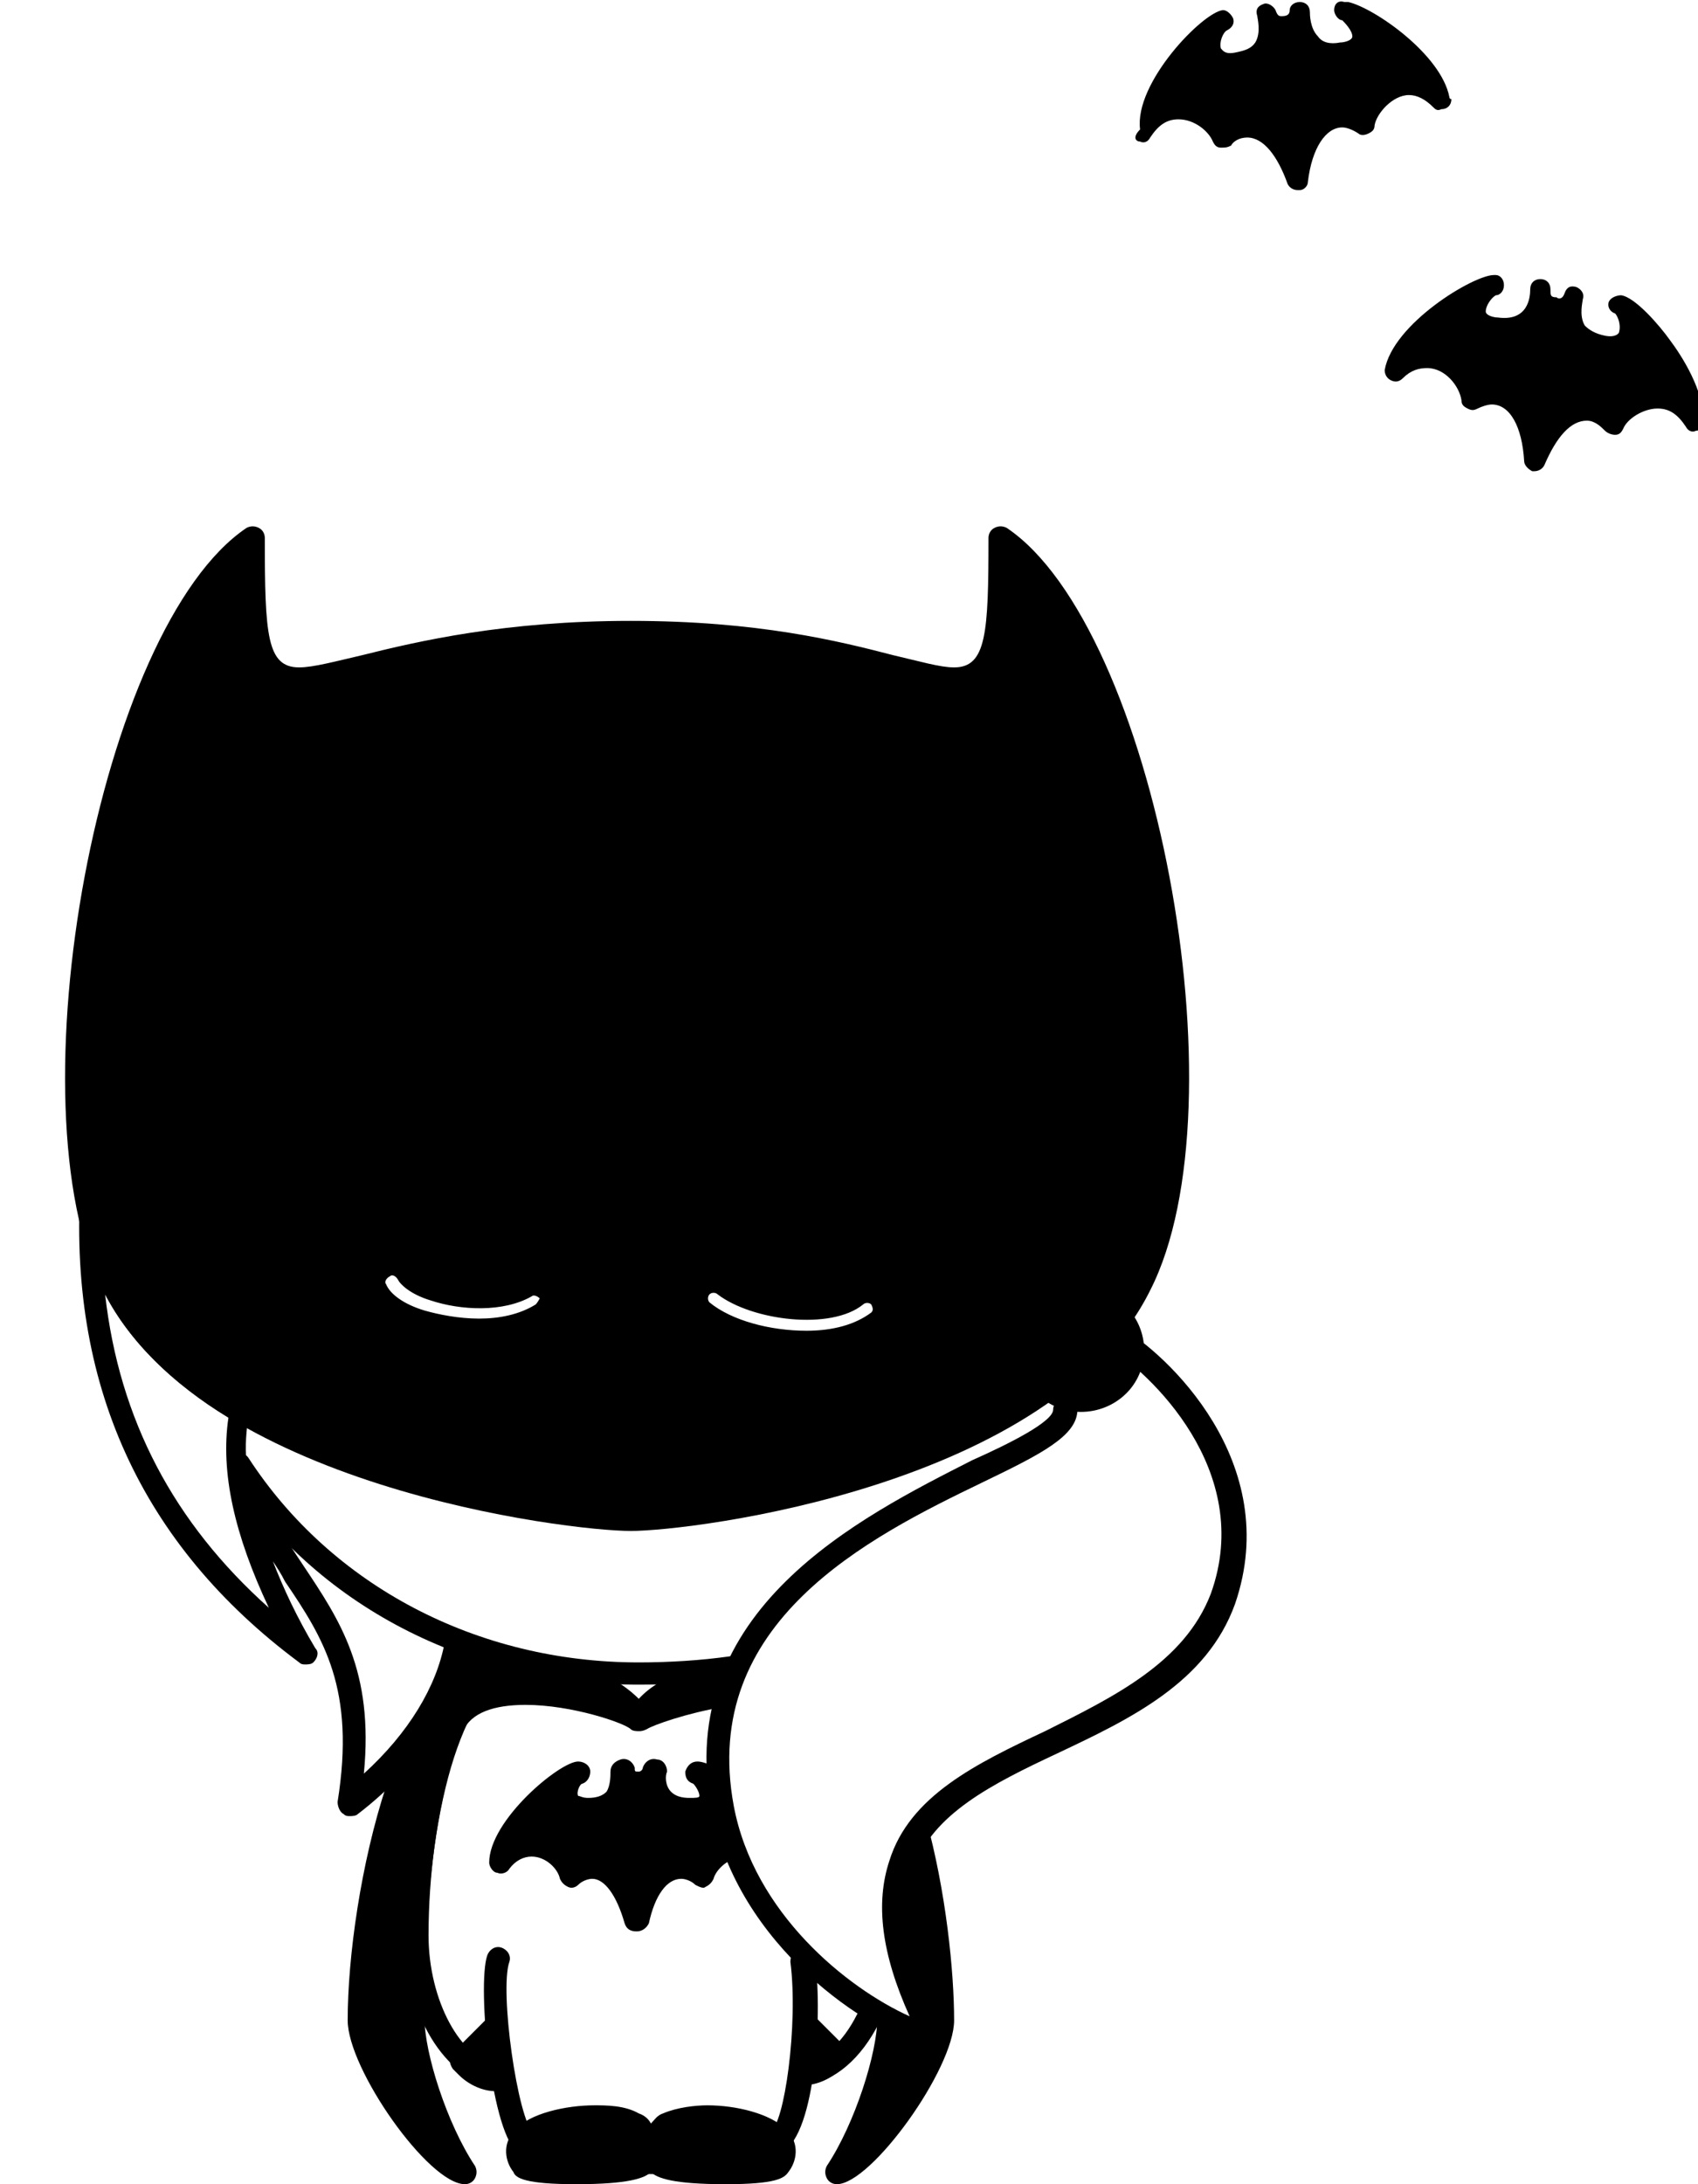 <?xml version="1.0" encoding="utf-8"?>
<!-- Generator: Adobe Illustrator 17.1.0, SVG Export Plug-In . SVG Version: 6.00 Build 0)  -->
<!DOCTYPE svg PUBLIC "-//W3C//DTD SVG 1.1//EN" "http://www.w3.org/Graphics/SVG/1.1/DTD/svg11.dtd">
<svg version="1.1" id="Layer_1" xmlns="http://www.w3.org/2000/svg" xmlns:xlink="http://www.w3.org/1999/xlink" x="0px" y="0px"
	 viewBox="0 0 84 108" enable-background="new 0 0 84 108" xml:space="preserve">
<g>
	<g>
		<path d="M32.2,107.5c-2.8,0-5.6-0.3-6.5-1c-1.4-0.8-2.1-8.3-1.6-9.8c0.1-0.3,0.4-0.5,0.7-0.4c0.3,0.1,0.5,0.4,0.4,0.7
			c-0.5,1.4,0.4,7.8,1.2,8.5c1.7,1.1,10.6,1,11.6,0c0,0,0.1-0.1,0.1-0.1c0.7-0.3,1.4-5.3,1-8.4c0-0.3,0.2-0.6,0.5-0.7
			c0.3-0.1,0.6,0.2,0.7,0.5c0.4,2.4,0.1,8.7-1.6,9.6C37.7,107.2,35,107.5,32.2,107.5z"/>
	</g>
	<path d="M36.1,81.9c-1.4,0.2-3,0.3-4.5,0.3c-8,0-15.2-3.8-19.3-10.1c-0.2-0.3-0.5-0.3-0.8-0.2c-0.3,0.2-0.3,0.5-0.2,0.8
		c4.3,6.7,11.9,10.6,20.3,10.6c1.6,0,3.1-0.1,4.6-0.3c0.3,0,0.5-0.3,0.5-0.7C36.7,82.1,36.4,81.8,36.1,81.9z"/>
	<path d="M25,100.1c0-0.2-0.2-0.4-0.4-0.4c-0.2-0.1-0.4,0-0.6,0.2l-1.6,1.6c-0.2,0.2-0.2,0.5,0,0.8c0.1,0.1,0.2,0.2,0.3,0.3
		c0.5,0.5,1.2,0.8,1.8,0.8c0.1,0,0.2,0,0.3,0c0.2,0,0.3-0.1,0.4-0.2C25.4,102.8,25.5,102.7,25,100.1z"/>
	<g>
		<path d="M24.6,103.2C24.6,103.2,24.5,103.2,24.6,103.2c-2.6-0.3-4.6-3.7-4.6-7.5c0-5.9,1.7-12.1,3.8-14c0.2-0.2,0.6-0.2,0.8,0
			c0.2,0.2,0.2,0.6,0,0.8c-1.7,1.5-3.4,7.2-3.4,13.2c0,3.2,1.6,6.2,3.5,6.4c0.3,0,0.5,0.3,0.5,0.6C25.1,103,24.9,103.2,24.6,103.2z"
			/>
	</g>
	<path d="M51.4,69c0,0,0.1,0.1,0.1,0.1c1.3,1.1,3.3,0.9,4.4-0.4c1-1.2,0.9-2.9-0.1-4C54.6,66.3,53.2,67.8,51.4,69z"/>
	<path d="M42,101.4l-1.6-1.6c-0.2-0.2-0.4-0.2-0.6-0.2c-0.2,0.1-0.4,0.2-0.4,0.4c-0.5,2.6-0.4,2.7-0.3,2.9c0.1,0.1,0.2,0.2,0.4,0.2
		c0.1,0,0.2,0,0.3,0c0.6,0,1.3-0.3,1.8-0.8c0.1-0.1,0.2-0.2,0.3-0.3C42.2,102,42.2,101.6,42,101.4z"/>
	<path d="M43.2,99.3c-0.3-0.1-0.6,0-0.8,0.3c-0.7,1.4-1.7,2.3-2.7,2.4c-0.3,0-0.5,0.3-0.5,0.6c0,0.3,0.3,0.5,0.6,0.5c0,0,0,0,0.1,0
		c1.4-0.2,2.7-1.3,3.6-3.1C43.7,99.8,43.5,99.5,43.2,99.3z"/>
	<path d="M49.8,26.1c-0.2-0.1-0.4-0.1-0.6,0c-0.2,0.1-0.3,0.3-0.3,0.5c0,4.7-0.1,6.4-1.7,6.4c-0.7,0-1.7-0.3-3-0.6
		c-2.7-0.7-6.7-1.7-13-1.7c-6.2,0-10.5,1-13.3,1.7c-1.3,0.3-2.4,0.6-3.1,0.6c-1.6,0-1.7-1.6-1.7-6.4c0-0.2-0.1-0.4-0.3-0.5
		c-0.2-0.1-0.4-0.1-0.6,0C4.9,31,0.5,54.6,5.1,63.8c4.8,9.7,23,11.9,26.1,11.9c3.1,0,20.9-2.2,25.7-11.9
		C61.6,54.6,57.1,31,49.8,26.1z M26.5,64.5c-0.8,0.5-1.8,0.7-2.8,0.7c-1,0-2-0.2-2.7-0.4c-1-0.3-1.7-0.8-1.9-1.3
		c-0.1-0.1,0-0.3,0.2-0.4c0.1-0.1,0.3,0,0.4,0.2c0.1,0.2,0.6,0.7,1.6,1c1.5,0.5,3.6,0.6,5-0.2c0.1-0.1,0.3,0,0.4,0.1
		C26.7,64.2,26.6,64.4,26.5,64.5z M43.1,64.9c-0.8,0.6-1.9,0.9-3.2,0.9c-1.8,0-3.7-0.5-4.8-1.4c-0.1-0.1-0.1-0.3,0-0.4
		c0.1-0.1,0.3-0.1,0.4,0c1.7,1.3,5.6,1.8,7.2,0.5c0.1-0.1,0.3-0.1,0.4,0C43.2,64.7,43.2,64.8,43.1,64.9z"/>
	<g>
		<path d="M25.2,81.8c-0.1-0.2-0.3-0.4-0.5-0.4c-4.9,0-7.5,12.2-7.5,18.5c0,2.4,4,8.1,5.8,8.1c0.2,0,0.4-0.1,0.5-0.3
			c0.1-0.2,0.1-0.4,0-0.6c-1.4-2.1-2.5-5.6-2.5-7.3l0-0.3c0-9.1,1.4-14.8,4.1-17C25.2,82.3,25.3,82.1,25.2,81.8z"/>
	</g>
	<path d="M22.7,80.7c-0.3-0.1-0.6,0.2-0.7,0.5c-0.4,2.2-1.8,4.5-4,6.5c0.5-5.1-1.2-7.6-3-10.3c-1-1.5-2-3-2.8-5.1
		c-0.1-0.8,0-1.6,0.1-2.4c0-0.2-0.1-0.5-0.3-0.6c-2.9-1.7-4.9-3.8-6-6.1c-0.7-1.3-0.7-2.2-0.9-3.9c0-0.3-0.1-0.7-0.1-1.1
		c0-0.3-0.3-0.5-0.6-0.5C4.2,57.8,4,58,4,58.3c-0.7,10.1,3,18.1,10.8,23.9c0.1,0.1,0.2,0.1,0.3,0.1c0.1,0,0.3,0,0.4-0.1
		c0.2-0.2,0.3-0.5,0.1-0.7c-0.9-1.5-1.6-3-2.1-4.3c0.2,0.3,0.4,0.6,0.6,1c1.9,2.8,3.5,5.3,2.6,10.9c0,0.2,0.1,0.5,0.3,0.6
		c0.1,0.1,0.2,0.1,0.3,0.1c0.1,0,0.3,0,0.4-0.1c3-2.3,5-5.3,5.5-8.1C23.2,81.1,23,80.8,22.7,80.7z M5.2,64c1.2,2.3,3.3,4.4,6.1,6.1
		c-0.4,2.7,0.3,5.8,2,9.4C8.6,75.3,5.9,70.2,5.2,64z"/>
	<g>
		<path d="M46.1,100.6c-0.7-0.2-1.6-0.6-2.7-1.2l0,0.4c0,1.7-1.1,5.2-2.5,7.3c-0.1,0.2-0.1,0.4,0,0.6c0.1,0.2,0.3,0.3,0.5,0.3
			c1.7,0,5.8-5.7,5.8-8.1c0-2.4-0.4-6.4-1.4-10C43.8,92,43.3,95.2,46.1,100.6z"/>
	</g>
	<g>
		<path d="M55.4,65.6c-0.3-0.2-0.6-0.1-0.8,0.2c-0.2,0.3-0.1,0.6,0.2,0.8c2,1.2,7.3,6.1,5.1,12.2c-1.3,3.4-4.8,5.1-8.2,6.8
			c-3.4,1.6-6.7,3.2-7.7,6.4c-0.7,2.1-0.4,4.6,1,7.7c-3.1-1.4-7.7-5.1-8.7-10.4c-1.7-9.1,6.7-13.3,12.3-16c2.9-1.4,4.7-2.3,4.7-3.6
			c0-0.3-0.3-0.6-0.6-0.6s-0.6,0.3-0.6,0.6c0,0.6-2.2,1.7-4,2.5c-5.5,2.8-14.8,7.4-12.9,17.3c1.3,6.7,7.7,11,10.9,11.8
			c0,0,0.1,0,0.1,0c0.2,0,0.3-0.1,0.5-0.2c0.1-0.2,0.2-0.4,0.1-0.6c-1.8-3.4-2.3-6.1-1.6-8.1c0.9-2.7,3.9-4.2,7.1-5.7
			c3.6-1.7,7.4-3.5,8.8-7.4C63.5,72.3,57.7,66.9,55.4,65.6z"/>
	</g>
	<path d="M35.7,89.3c-0.1-0.6-0.2-1.2-0.2-1.8c-0.4-0.3-0.8-0.4-1-0.4c-0.3,0-0.5,0.2-0.6,0.5c0,0.3,0.1,0.5,0.4,0.6
		c0.1,0.1,0.3,0.4,0.3,0.6c0,0.1-0.2,0.1-0.5,0.1c-0.4,0-0.7-0.1-0.9-0.3c-0.3-0.3-0.3-0.8-0.2-1c0-0.3-0.2-0.6-0.5-0.6
		c-0.3-0.1-0.6,0.1-0.7,0.4c0,0.1-0.1,0.2-0.2,0.2c-0.2,0-0.2,0-0.2-0.2c-0.1-0.3-0.4-0.5-0.7-0.4c-0.3,0.1-0.5,0.3-0.5,0.6
		c0,0.2,0,0.7-0.2,1c-0.2,0.2-0.5,0.3-0.9,0.3c-0.3,0-0.4-0.1-0.5-0.1c-0.1-0.2,0.1-0.6,0.2-0.6c0.3-0.1,0.4-0.4,0.4-0.6
		c0-0.3-0.3-0.5-0.6-0.5c-0.9,0-4.4,2.9-4.4,5c0,0.2,0.2,0.5,0.4,0.5c0.2,0.1,0.5,0,0.6-0.2c0.3-0.4,0.7-0.6,1.1-0.6
		c0.7,0,1.3,0.6,1.4,1.1c0.1,0.2,0.2,0.3,0.4,0.4c0.2,0.1,0.4,0,0.5-0.1c0.2-0.2,0.5-0.3,0.7-0.3c0.6,0,1.2,0.8,1.6,2.2
		c0.1,0.3,0.3,0.4,0.6,0.4c0.3,0,0.5-0.2,0.6-0.4c0.3-1.4,0.9-2.2,1.6-2.2c0.2,0,0.5,0.1,0.7,0.3c0.2,0.1,0.4,0.2,0.5,0.1
		c0.2-0.1,0.3-0.2,0.4-0.4c0.1-0.4,0.6-0.9,1.1-1C36.1,91.1,35.9,90.2,35.7,89.3z"/>
	<path d="M36.5,82.2c-1.7,0.1-3.7,0.5-4.9,1.8c-1.9-1.9-5.4-2.4-7.1-2.4c-2,0-2.7,2.2-2.7,3.7c0,0.3,0.2,0.5,0.5,0.6
		c0,0,0.1,0,0.1,0c0.2,0,0.4-0.1,0.5-0.3c0.4-0.9,1.5-1.3,3.1-1.3c2.3,0,4.9,0.9,5.2,1.2c0.1,0.1,0.3,0.1,0.4,0.1c0,0,0,0,0,0
		c0.1,0,0.2,0,0.4-0.1c0.3-0.2,2-0.8,3.8-1.1C36,83.5,36.2,82.8,36.5,82.2z"/>
	<path d="M38.9,105.3c-0.8-0.8-2.5-1.2-3.9-1.2c-0.6,0-1.5,0.1-2.2,0.4c-0.3,0.1-0.4,0.3-0.6,0.5c-0.1-0.2-0.3-0.4-0.6-0.5
		c-0.7-0.4-1.6-0.4-2.2-0.4c-1.4,0-3.2,0.4-3.9,1.2c-0.7,0.7-0.5,1.6-0.1,2.1c0.1,0.3,0.6,0.6,3.1,0.6c2.6,0,3.4-0.3,3.7-0.6
		c0.3,0.3,1.1,0.6,3.7,0.6c0,0,0,0,0,0c2.5,0,2.9-0.3,3.1-0.6C39.4,106.9,39.6,106,38.9,105.3z"/>
</g>
<path opacity="0.9" fill="222222" d="M71.7,4.8c-0.4-2.1-3.7-4.4-5-4.7c0,0-0.1,0-0.1,0l0,0c-0.1,0-0.1,0-0.1,0
	C66.2,0,66,0.2,66,0.5c0,0.2,0.2,0.5,0.4,0.5c0.1,0.1,0.5,0.5,0.5,0.8c0,0.2-0.4,0.3-0.6,0.3c-0.5,0.1-0.9,0-1.1-0.3
	c-0.4-0.4-0.4-1.1-0.4-1.2c0-0.3-0.2-0.5-0.5-0.5c-0.3,0-0.5,0.2-0.5,0.4c0,0.2-0.1,0.3-0.4,0.3c-0.1,0-0.2,0-0.3-0.3
	c-0.1-0.2-0.4-0.4-0.6-0.3c-0.3,0.1-0.4,0.3-0.3,0.6c0,0.1,0.2,0.8-0.1,1.3c-0.2,0.3-0.5,0.4-1,0.5c-0.5,0.1-0.6-0.1-0.7-0.2
	c-0.1-0.3,0.1-0.8,0.3-0.9c0.2-0.1,0.4-0.3,0.3-0.6c-0.1-0.2-0.3-0.4-0.5-0.4c-1,0.1-4.4,3.6-4.1,5.9C56,6.8,56.2,7,56.4,7
	c0.2,0.1,0.4,0,0.5-0.2c0.4-0.6,0.8-0.9,1.4-0.9c0.8,0,1.5,0.6,1.7,1.1c0.1,0.2,0.2,0.3,0.4,0.3c0.2,0,0.3,0,0.5-0.1
	C61,7,61.3,6.8,61.7,6.8c0.8,0,1.5,0.9,2,2.3c0.1,0.2,0.3,0.3,0.5,0.3c0,0,0,0,0.1,0c0.2,0,0.4-0.2,0.4-0.4c0.2-1.7,0.9-2.7,1.7-2.7
	c0.2,0,0.5,0.1,0.8,0.3c0.1,0.1,0.3,0.1,0.5,0c0.2-0.1,0.3-0.2,0.3-0.4c0.1-0.6,0.9-1.5,1.7-1.5c0.4,0,0.8,0.2,1.2,0.6
	c0.1,0.1,0.2,0.2,0.4,0.1c0.3,0,0.5-0.2,0.5-0.5C71.7,4.9,71.7,4.8,71.7,4.8z"/>
<path opacity="0.9" fill="222222" d="M82.6,16.8c-0.5-0.7-1.7-2.1-2.4-2.2c-0.2,0-0.5,0.1-0.6,0.3s0,0.5,0.3,0.6
	c0.1,0.1,0.3,0.5,0.2,0.9c0,0.1-0.2,0.3-0.7,0.2c-0.5-0.1-0.8-0.3-1-0.5c-0.3-0.5-0.1-1.2-0.1-1.3c0.1-0.3-0.1-0.5-0.3-0.6
	c-0.3-0.1-0.5,0-0.6,0.3c-0.1,0.3-0.3,0.3-0.4,0.2c-0.3,0-0.3-0.1-0.3-0.4c0-0.3-0.2-0.5-0.5-0.5c-0.3,0-0.5,0.2-0.5,0.5
	c0,0.4-0.1,1.6-1.6,1.4c-0.2,0-0.6-0.1-0.6-0.3c0-0.3,0.3-0.7,0.5-0.8c0.2,0,0.4-0.2,0.4-0.5s-0.2-0.5-0.4-0.5c0,0-0.1,0-0.1,0
	c-1,0-5,2.4-5.4,4.7c0,0.2,0.1,0.4,0.3,0.5c0.2,0.1,0.4,0.1,0.6-0.1c0.4-0.4,0.8-0.5,1.2-0.5c0.9,0,1.6,0.9,1.7,1.6
	c0,0.2,0.1,0.3,0.3,0.4c0.2,0.1,0.3,0.1,0.5,0c0.2-0.1,0.5-0.2,0.7-0.2c0.9,0,1.5,1.1,1.6,2.8c0,0.2,0.2,0.4,0.4,0.5
	c0,0,0.1,0,0.1,0c0.2,0,0.4-0.1,0.5-0.3c0.6-1.4,1.3-2.2,2.1-2.2c0.4,0,0.7,0.3,0.9,0.5c0.1,0.1,0.3,0.2,0.5,0.2
	c0.2,0,0.3-0.1,0.4-0.3c0.2-0.5,1-1,1.7-1c0.6,0,1,0.3,1.4,0.9c0.1,0.2,0.3,0.3,0.5,0.2c0.2,0,0.4-0.2,0.4-0.4
	C84.3,19.3,83.2,17.6,82.6,16.8z"/>
</svg>
